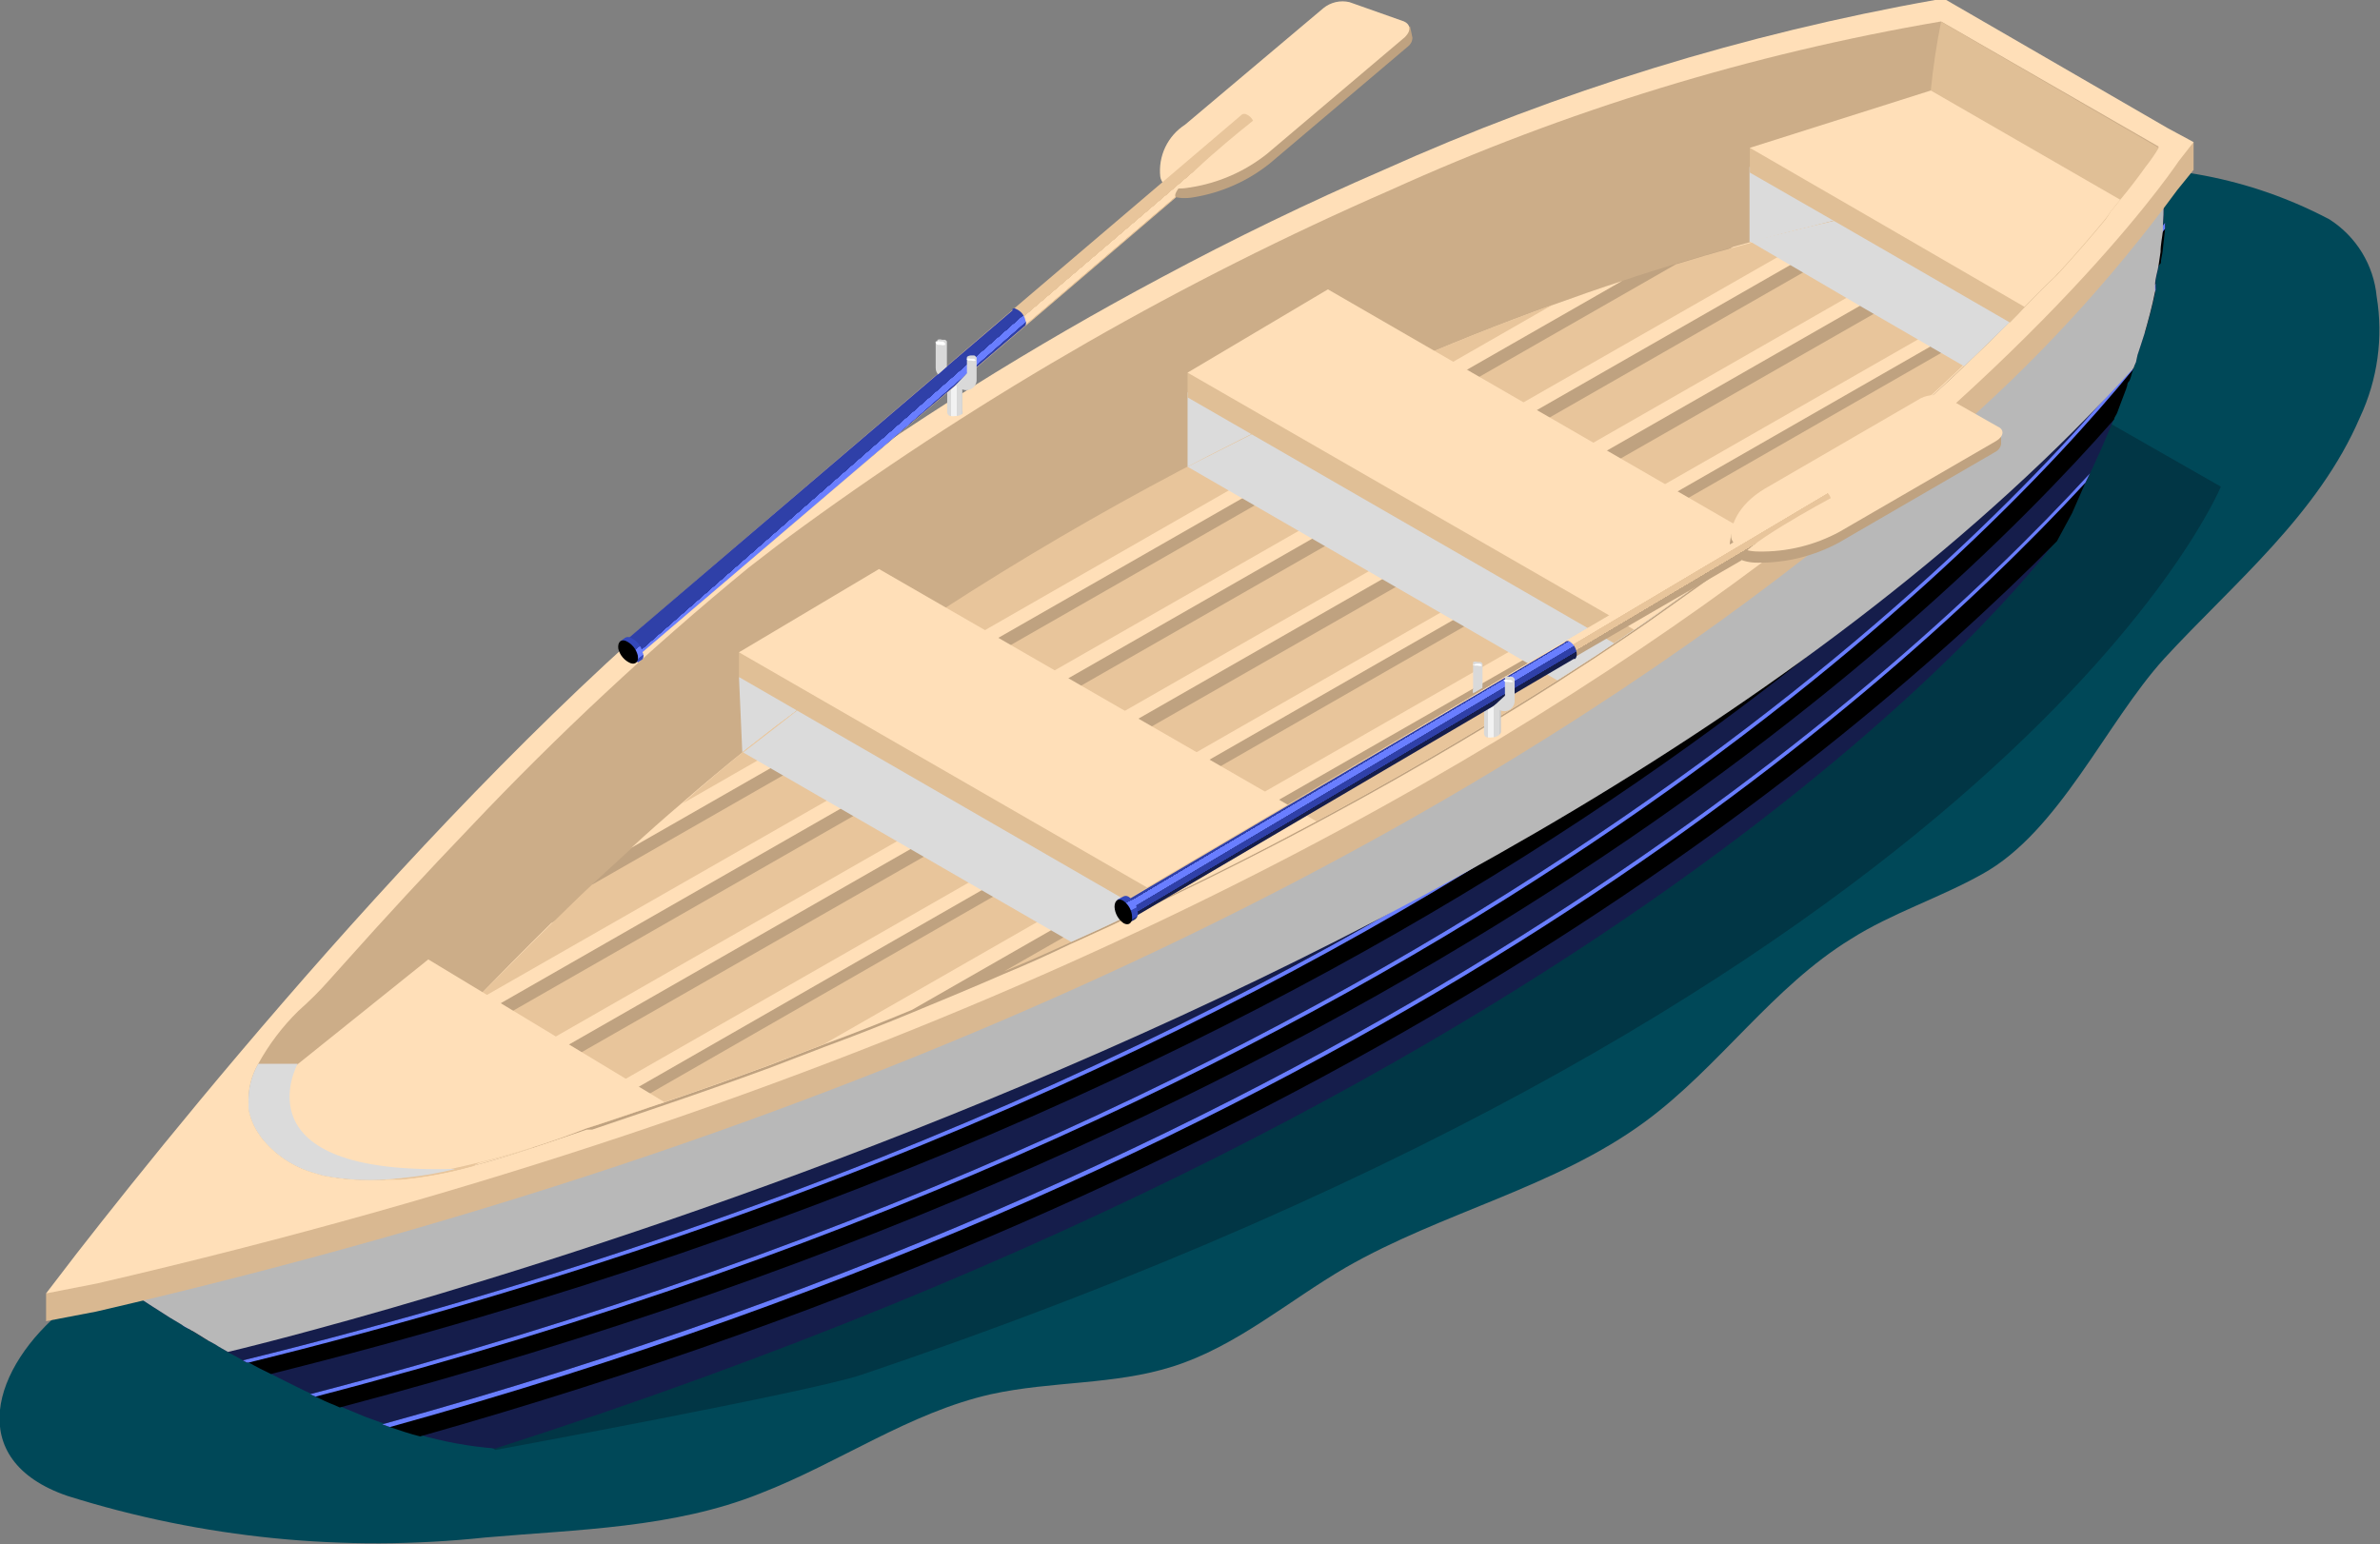 <svg width="131" height="85" viewBox="0 0 131 85" fill="none" xmlns="http://www.w3.org/2000/svg">
<rect x="0" y="0" width="131" height="85" fill="#808080" stroke="none"/>
<g id="Isolation_Mode" clip-path="url(#clip0_3636_101035)">
<g id="Group">
<path id="Vector" d="M72.023 25.045C72.641 24.397 73.258 23.749 73.892 23.118C77.534 19.459 81.58 16.222 85.954 13.469C89.808 11.111 95.08 11.626 99.518 11.194C104.39 10.778 109.178 9.699 114.049 9.383C118.935 8.843 123.871 9.78 128.214 12.074C128.944 12.539 129.557 13.164 130.008 13.901C130.459 14.637 130.736 15.467 130.817 16.326C131.189 18.581 130.869 20.897 129.899 22.969C127.597 28.333 122.959 32.087 119.121 36.255C115.901 39.809 113.349 45.772 109.111 48.113C106.775 49.425 104.106 50.272 101.887 51.684C97.566 54.325 94.63 58.742 90.542 61.749C85.621 65.369 79.364 66.731 74.076 69.77C70.906 71.614 68.069 74.105 64.566 75.218C61.346 76.247 57.892 76.015 54.556 76.746C50.051 77.759 46.214 80.516 41.843 82.21C37.071 84.12 31.832 84.186 26.711 84.635C18.965 85.46 11.132 84.679 3.704 82.343C-2.052 80.366 -0.384 75.218 3.57 72.029C6.032 70.291 8.714 68.884 11.545 67.844C22.706 62.861 32.683 55.72 42.56 48.578L57.759 37.7C60.79 35.606 63.682 33.321 66.418 30.858C68.386 29.031 70.171 27.005 72.023 25.045Z" fill="#004858"/>
<g id="Group_2">
<path id="Vector_2" d="M22.823 76.895L27.261 79.818C27.261 79.818 44.662 76.613 47.398 75.683C110.98 54.225 122.241 26.789 122.241 26.789L110.229 19.93C99.787 21.725 89.621 24.851 79.981 29.23C68.533 34.176 57.667 40.364 47.582 47.682C37.388 55.139 33.601 63.924 22.823 76.895Z" fill="#013645"/>
<path id="Vector_3" d="M4.972 69.604L5.789 70.185C6.557 70.717 7.792 71.564 9.343 72.527L10.01 72.926C10.125 73.01 10.248 73.082 10.377 73.142C10.479 73.209 10.585 73.27 10.694 73.324C10.936 73.493 11.187 73.648 11.445 73.789L11.846 74.005L12.546 74.437C12.83 74.587 13.097 74.719 13.364 74.885L13.581 75.002H13.697C14.098 75.218 14.498 75.433 14.915 75.633C15.332 75.832 16.15 76.264 16.784 76.563L17.068 76.696L17.368 76.812C17.702 76.978 18.052 77.144 18.402 77.277L18.703 77.41L20.104 77.991L20.972 78.307L21.389 78.456C21.939 78.639 22.456 78.822 23.057 78.971C24.429 79.368 25.837 79.624 27.261 79.735C90.192 59.54 111.847 31.555 113.132 29.795C113.132 29.795 113.466 29.213 113.966 28.25C114.183 27.818 114.45 27.303 114.717 26.722L114.967 26.207C115.401 25.31 115.851 24.281 116.302 23.185C116.302 23.052 116.419 22.936 116.469 22.803C116.519 22.67 116.736 22.072 116.886 21.69C116.938 21.565 116.982 21.438 117.019 21.308C117.019 21.308 117.019 21.175 117.103 21.092C117.186 21.009 117.253 20.677 117.336 20.461C117.329 20.422 117.329 20.383 117.336 20.345L117.57 19.929C117.589 19.8 117.617 19.673 117.653 19.547C117.787 19.165 117.92 18.767 118.037 18.368C118.254 17.604 118.471 16.824 118.638 16.043C118.63 16.005 118.63 15.965 118.638 15.927V15.678C118.638 15.296 118.788 14.93 118.838 14.548C118.886 14.324 118.92 14.096 118.938 13.867C118.938 13.452 119.038 13.037 119.071 12.655C119.079 12.544 119.079 12.434 119.071 12.323C119.175 10.928 119.051 9.526 118.704 8.171C117.617 9.418 116.429 10.573 115.151 11.625C80.532 36.687 23.107 61.881 8.459 68.093L4.972 69.604Z" fill="#151D4B"/>
<g id="Group_3">
<path id="Vector_4" d="M10.01 72.926C10.127 73.007 10.25 73.079 10.377 73.142C10.479 73.209 10.585 73.27 10.694 73.325L11.445 73.79C80.015 57.481 110.78 24.663 118.938 14.482C118.938 14.25 119.021 14.017 119.038 13.801C119.055 13.585 119.138 12.971 119.171 12.589C119.163 12.478 119.163 12.367 119.171 12.257C113.416 19.93 83.151 55.836 10.01 72.926Z" fill="black"/>
<path id="Vector_5" d="M10.01 72.926C10.127 73.007 10.25 73.079 10.377 73.142C83.151 56.052 113.349 20.328 119.171 12.589C119.163 12.478 119.163 12.367 119.171 12.257C113.416 19.93 83.151 55.836 10.01 72.926Z" fill="#697EFF"/>
</g>
<g id="Group_4">
<path id="Vector_6" d="M13.364 74.885L13.581 75.002H13.697C14.098 75.234 14.498 75.433 14.915 75.633C78.864 59.672 108.911 29.346 118.07 18.269C118.287 17.505 118.504 16.724 118.654 15.944C118.654 15.944 118.654 15.944 118.654 15.827C118.646 15.744 118.646 15.661 118.654 15.578C112.031 24.281 82.351 57.912 13.364 74.885Z" fill="black"/>
<path id="Vector_7" d="M13.364 74.885L13.581 75.002H13.697C82.184 58.128 111.814 24.796 118.654 15.977C118.654 15.977 118.654 15.977 118.654 15.86C118.646 15.778 118.646 15.694 118.654 15.611C112.031 24.281 82.351 57.912 13.364 74.885Z" fill="#697EFF"/>
</g>
<g id="Group_5">
<path id="Vector_8" d="M17.067 76.746L17.368 76.879C17.701 77.045 18.052 77.211 18.402 77.344L18.703 77.477C76.678 62.164 105.774 35.159 116.369 23.085C116.369 22.969 116.485 22.853 116.535 22.72C116.585 22.587 116.802 21.989 116.953 21.607C117.004 21.483 117.049 21.355 117.086 21.225C117.086 21.225 117.086 21.076 117.169 21.009C117.253 20.943 117.32 20.594 117.403 20.361C117.486 20.129 117.503 20.063 117.57 19.896C109.145 30.194 80.048 60.387 17.067 76.746Z" fill="black"/>
<path id="Vector_9" d="M17.067 76.746L17.368 76.879C79.748 60.653 108.778 30.841 117.386 20.361C117.386 20.212 117.503 20.046 117.57 19.896C109.145 30.194 80.048 60.387 17.067 76.746Z" fill="#697EFF"/>
</g>
<g id="Group_6">
<path id="Vector_10" d="M21.038 78.406L21.456 78.556C22.006 78.738 22.523 78.921 23.124 79.07C72.157 65.219 99.952 43.197 113.216 29.794L114.05 28.25L114.784 26.573L115.034 26.058C103.105 39.029 74.66 63.642 21.038 78.406Z" fill="black"/>
<path id="Vector_11" d="M21.038 78.406L21.456 78.556C74.443 63.874 102.755 39.593 114.784 26.573L115.034 26.058C103.105 39.029 74.66 63.642 21.038 78.406Z" fill="#697EFF"/>
</g>
<path id="Vector_12" d="M5.789 70.185C6.557 70.717 7.791 71.547 9.343 72.527L10.01 72.926C10.125 73.01 10.248 73.082 10.377 73.142C10.479 73.209 10.585 73.27 10.694 73.324L11.445 73.789L11.845 74.005C12.062 74.155 12.296 74.271 12.546 74.42C12.546 74.42 83.402 57.812 117.436 20.262C117.475 20.148 117.519 20.038 117.57 19.929L117.653 19.547C117.787 19.165 117.903 18.767 118.037 18.368C118.254 17.604 118.471 16.824 118.621 16.043C118.621 16.043 118.621 16.043 118.621 15.927C118.613 15.844 118.613 15.761 118.621 15.678C118.621 15.296 118.771 14.93 118.821 14.548L118.921 13.867C118.921 13.452 119.021 13.037 119.055 12.655C119.046 12.544 119.046 12.434 119.055 12.323C119.158 10.928 119.034 9.526 118.688 8.171C117.601 9.413 116.419 10.568 115.151 11.625C80.532 36.687 23.107 61.881 8.459 68.093L5.789 70.185Z" fill="#B8B8B8"/>
<path id="Vector_13" d="M2.536 71.199V72.727L5.306 72.196C49.767 61.915 78.714 46.054 96.332 32.984C100.653 29.779 104.29 26.756 107.326 24.032C111.995 19.991 116.192 15.439 119.839 10.463L120.74 9.351V7.823L119.405 8.587L107.126 1.528H106.625H106.509C96.004 3.356 85.777 6.515 76.078 10.928C64.584 15.926 53.68 22.169 43.561 29.546C28.196 40.69 10.878 61.832 4.054 70.418L2.536 71.199Z" fill="#D9B891"/>
<path id="Vector_14" d="M2.536 71.199L5.339 70.651C89.958 51.07 118.304 11.277 119.922 8.869L120.74 7.822L119.322 7.058L107.126 0H106.509C96.032 1.86 85.827 5.007 76.128 9.367C72.012 11.149 67.942 13.12 63.915 15.279C56.86 19.041 50.076 23.287 43.611 27.985C28.196 39.162 10.878 60.453 4.204 69.023L2.536 71.199Z" fill="#FFDFB8"/>
<path id="Vector_15" d="M13.681 60.753C13.681 60.852 13.681 60.952 13.681 61.035C13.772 61.55 13.977 62.038 14.281 62.463C14.311 62.516 14.345 62.566 14.382 62.613C15.126 63.561 16.154 64.247 17.318 64.573L17.768 64.706C19.159 64.978 20.583 65.028 21.989 64.855C23.036 64.767 24.074 64.595 25.093 64.34C26.938 63.88 28.759 63.325 30.548 62.679L32.217 62.115L32.917 61.882L35.653 60.969L36.521 60.67C38.44 60.005 40.358 59.325 42.26 58.627C48.333 56.468 54.256 54.01 60.062 51.336C60.996 50.921 61.913 50.489 62.831 50.041L64.132 49.426C66.852 48.131 69.521 46.769 72.174 45.357L72.474 45.191C77.73 42.401 82.868 39.362 87.84 36.073L88.841 35.392L89.942 34.661C92.166 33.123 94.391 31.517 96.615 29.845C96.703 29.784 96.786 29.717 96.866 29.646C100.002 27.271 103.039 24.763 105.942 22.122C108.444 19.93 110.83 17.555 113.082 15.114L113.382 14.798C114.233 13.885 115.051 12.938 115.852 11.975C116.652 11.012 117.403 10.082 118.121 9.085C118.377 8.764 118.611 8.425 118.821 8.072L106.842 1.18C96.379 2.964 86.19 6.084 76.528 10.464C65.125 15.44 54.3 21.638 44.245 28.948C43.211 29.696 42.193 30.476 41.192 31.257C35.797 35.688 30.687 40.453 25.893 45.523C23.524 47.992 21.2 50.506 18.92 53.063L18.085 53.993C17.618 54.525 17.051 55.089 16.417 55.654C15.545 56.511 14.803 57.49 14.215 58.56C13.829 59.225 13.643 59.986 13.681 60.753Z" fill="#CCAD88"/>
<path id="Vector_16" d="M40.675 37.269L40.858 41.421L45.68 37.7L40.675 37.269Z" fill="#DBDBDB"/>
<path id="Vector_17" d="M65.367 21.591V25.726L71.206 22.77L65.367 21.591Z" fill="#DBDBDB"/>
<path id="Vector_18" d="M96.298 9.185V13.337L102.621 11.709L96.298 9.185Z" fill="#DBDBDB"/>
<path id="Vector_19" d="M106.776 11.045C107.56 13.005 110.696 14.367 113.082 15.13L113.382 14.815C114.233 13.885 115.051 12.938 115.852 11.975C115.97 11.865 116.081 11.749 116.185 11.626C116.369 11.427 116.536 11.211 116.702 10.995C117.203 10.397 117.67 9.783 118.121 9.152C118.377 8.83 118.611 8.492 118.821 8.138L106.842 1.196C106.589 2.448 106.399 3.712 106.275 4.983C106.275 5.431 106.275 5.88 106.275 6.328C106.15 7.918 106.32 9.516 106.776 11.045Z" fill="#E0BF96"/>
<path id="Vector_20" d="M17.351 64.588H17.434C17.554 64.631 17.676 64.665 17.801 64.688C18.038 64.747 18.277 64.791 18.519 64.821C18.921 64.887 19.329 64.92 19.737 64.92C20.259 64.954 20.783 64.954 21.305 64.92H22.022C23.383 64.795 24.729 64.545 26.043 64.173C27.111 63.907 28.178 63.559 29.246 63.21C30.314 62.861 31.298 62.512 32.299 62.18H32.6L36.22 60.951C38.272 60.254 40.307 59.539 42.343 58.792L45.379 57.63C47.048 57.015 48.616 56.401 50.218 55.736C51.819 55.072 53.554 54.358 55.223 53.627C56.474 53.112 57.692 52.564 58.926 51.966L60.028 51.468C60.812 51.119 61.579 50.754 62.33 50.388C63.998 49.575 65.784 48.728 67.502 47.864C73.742 44.744 79.817 41.307 85.704 37.567L87.806 36.205C89.074 35.358 90.325 34.544 91.56 33.648L92.894 32.701C94.296 31.721 95.664 30.691 97.032 29.662C98.4 28.632 99.401 27.818 100.569 26.855C101.737 25.892 102.788 24.912 103.839 24.031C104.556 23.417 105.257 22.786 105.958 22.155C106.658 21.524 107.392 20.859 108.093 20.178L109.478 18.85L110.562 17.77L111.413 16.907C111.947 16.358 112.481 15.794 113.082 15.246C113.167 15.133 113.262 15.027 113.365 14.93L112.765 14.581L111.096 13.601L110.345 13.17L109.661 12.788L108.927 12.356L107.259 11.376L106.859 11.16C106.539 11.191 106.221 11.241 105.908 11.31L103.972 11.642L102.638 11.791L101.503 12.04L100.936 12.173L99.701 12.472C98.684 12.705 97.549 13.004 96.365 13.336L95.447 13.585L92.361 14.482C91.393 14.781 90.375 15.096 89.341 15.445C88.306 15.794 86.838 16.292 85.504 16.774C82.734 17.77 79.748 18.949 76.611 20.328C75.71 20.71 74.793 21.108 73.892 21.54L73.441 21.739C71.94 22.42 70.421 23.151 68.87 23.915L65.433 25.692C59.361 28.883 53.488 32.438 47.849 36.338L47.265 36.737L44.245 38.846L42.71 39.975L40.858 41.42C39.707 42.35 38.589 43.28 37.521 44.243C36.454 45.207 35.669 45.904 34.769 46.685L32.566 48.711C31.832 49.392 31.115 50.106 30.381 50.82C28.879 52.282 27.411 53.776 25.96 55.288L25.843 55.421C25.276 56.002 24.692 56.6 24.174 57.198L22.506 58.858C21.939 59.456 21.388 60.071 20.838 60.685C19.87 61.732 18.902 62.795 17.951 63.874L17.351 64.588Z" fill="#BFA280"/>
<g id="Group_7">
<path id="Vector_21" d="M34.752 46.668L89.29 15.462C88.073 15.861 86.788 16.309 85.453 16.791C82.684 17.787 79.697 18.966 76.561 20.345C75.526 20.776 74.459 21.241 73.391 21.756L47.214 36.704L44.245 38.846C43.21 39.577 42.193 40.357 41.208 41.138C39.94 42.151 38.706 43.181 37.488 44.244C36.57 45.024 35.653 45.838 34.752 46.668Z" fill="#FFDFB8"/>
<path id="Vector_22" d="M24.141 57.182L103.889 11.526C103.188 11.659 102.404 11.825 101.486 12.041C99.818 12.423 97.749 12.921 95.397 13.586L30.331 50.821C28.846 52.282 27.378 53.777 25.91 55.289L25.793 55.405L24.141 57.182Z" fill="#FFDFB8"/>
<path id="Vector_23" d="M17.351 64.589H17.434C17.554 64.632 17.676 64.665 17.801 64.689C18.038 64.748 18.277 64.792 18.519 64.822L109.645 12.672L108.894 12.241L107.226 11.261L20.888 60.719C19.92 61.766 18.953 62.829 18.002 63.908L17.351 64.589Z" fill="#FFDFB8"/>
<path id="Vector_24" d="M21.288 64.921H22.022C23.383 64.796 24.729 64.546 26.043 64.174C27.111 63.892 28.178 63.56 29.246 63.211L113.048 15.18L113.382 14.815L112.765 14.466L111.096 13.486L21.288 64.921Z" fill="#FFDFB8"/>
<path id="Vector_25" d="M36.22 60.803C38.272 60.105 40.307 59.391 42.343 58.644L45.379 57.481C47.048 56.866 48.616 56.252 50.201 55.588L100.586 26.739C101.687 25.859 102.771 24.946 103.822 24.032C104.54 23.418 105.24 22.787 105.941 22.156C107.142 21.076 108.293 19.98 109.445 18.834L36.22 60.803Z" fill="#FFDFB8"/>
<path id="Vector_26" d="M62.363 50.273C71.18 46.148 79.693 41.409 87.839 36.09C89.107 35.243 90.342 34.429 91.593 33.532L62.363 50.273Z" fill="#FFDFB8"/>
</g>
<g id="Group_8">
<path id="Vector_27" d="M37.572 44.227L85.438 16.79C82.668 17.787 79.682 18.966 76.545 20.344C75.511 20.776 74.443 21.241 73.375 21.756C64.22 25.952 55.459 30.954 47.199 36.703L44.246 38.846C43.211 39.576 42.194 40.357 41.209 41.137C39.958 42.151 38.723 43.18 37.572 44.227Z" fill="#E8C59B"/>
<path id="Vector_28" d="M25.893 55.288L101.42 12.107C99.752 12.489 97.683 12.988 95.33 13.652C94.346 13.918 93.328 14.217 92.244 14.549L32.566 48.712C31.832 49.392 31.115 50.107 30.381 50.821C28.879 52.282 27.428 53.777 25.893 55.288Z" fill="#E8C59B"/>
<path id="Vector_29" d="M17.351 64.588H17.434L108.894 12.24L107.226 11.26L106.842 11.044C106.523 11.075 106.205 11.125 105.891 11.193L22.556 58.892C21.989 59.49 21.439 60.104 20.888 60.719C19.92 61.765 18.953 62.828 18.002 63.907L17.351 64.588Z" fill="#E8C59B"/>
<path id="Vector_30" d="M19.737 64.937C20.259 64.97 20.783 64.97 21.305 64.937H22.023C23.383 64.812 24.729 64.562 26.043 64.19L112.798 14.548L111.13 13.569L110.379 13.137L19.737 64.937Z" fill="#E8C59B"/>
<path id="Vector_31" d="M32.567 62.03L36.187 60.801C38.239 60.104 40.274 59.39 42.31 58.642L45.346 57.48L103.739 24.031C104.456 23.417 105.157 22.785 105.858 22.154C107.059 21.075 108.21 19.979 109.361 18.833C110.029 18.185 110.696 17.521 111.33 16.856L32.567 62.03Z" fill="#E8C59B"/>
<path id="Vector_32" d="M55.256 53.477C56.925 52.796 58.476 52.082 60.061 51.351C60.845 51.002 61.596 50.637 62.363 50.272C71.18 46.147 79.694 41.407 87.839 36.089C89.107 35.242 90.342 34.428 91.593 33.531C93.445 32.235 95.264 30.907 97.065 29.545L55.256 53.477Z" fill="#E8C59B"/>
</g>
<path id="Vector_33" d="M96.315 13.286L102.638 16.99L108.11 20.162L109.495 18.833L110.596 17.754C110.88 17.471 111.163 17.189 111.43 16.89C111.981 16.342 112.498 15.777 113.099 15.229C113.19 15.116 113.29 15.011 113.399 14.914L112.782 14.565L111.113 13.585L110.363 13.153L109.695 12.771L108.944 12.339L107.276 11.36L106.892 11.144C106.573 11.175 106.255 11.225 105.941 11.293L104.006 11.625L102.638 11.791L101.503 12.04L100.936 12.173L99.702 12.456L96.315 13.286Z" fill="#DBDBDB"/>
<path id="Vector_34" d="M40.909 41.421L58.96 51.851L60.062 51.353C60.846 51.004 61.596 50.639 62.364 50.273C64.032 49.459 65.817 48.612 67.519 47.749L47.782 36.355L47.582 36.206L42.777 39.976L40.909 41.421Z" fill="#DBDBDB"/>
<path id="Vector_35" d="M65.367 25.693L85.721 37.452L87.84 36.09C89.107 35.243 90.342 34.429 91.593 33.532L92.928 32.585L73.808 21.591L73.608 21.475L68.787 23.966L65.367 25.693Z" fill="#DBDBDB"/>
<g id="Group_9">
<path id="Vector_36" d="M65.367 20.512V21.874L88.841 35.409L89.942 34.662C92.211 33.117 94.446 31.523 96.615 29.846L73.058 17.29L65.367 20.512Z" fill="#E0BF96"/>
<path id="Vector_37" d="M65.367 20.512L89.942 34.662C92.166 33.123 94.391 31.517 96.615 29.845L96.865 29.663L73.091 15.928L65.367 20.512Z" fill="#FFDFB8"/>
</g>
<g id="Group_10">
<path id="Vector_38" d="M96.315 8.138V9.5L100.97 12.174L110.63 17.755C110.913 17.472 111.197 17.19 111.464 16.891C111.998 16.343 112.532 15.778 113.132 15.23L113.433 14.915C114.283 13.984 115.101 13.038 115.902 12.075C116.006 11.931 116.101 11.782 116.185 11.626L106.175 6.345L96.315 8.138Z" fill="#E0BF96"/>
<path id="Vector_39" d="M96.315 8.138L102.638 11.792L111.43 16.89C111.981 16.342 112.498 15.778 113.099 15.23C113.19 15.117 113.291 15.011 113.399 14.914C114.25 13.984 115.067 13.037 115.868 12.074C115.984 11.932 116.09 11.782 116.185 11.626L116.702 10.995L106.275 4.982L96.315 8.138Z" fill="#FFDFB8"/>
</g>
<g id="Group_11">
<path id="Vector_40" d="M40.675 35.907V37.269L62.831 50.058L64.132 49.426C66.851 48.131 69.521 46.786 72.173 45.358L48.383 32.685L40.675 35.907Z" fill="#E0BF96"/>
<path id="Vector_41" d="M40.675 35.907L64.132 49.426C66.851 48.131 69.521 46.785 72.173 45.357L72.457 45.208L48.383 31.323L40.675 35.907Z" fill="#FFDFB8"/>
</g>
<g id="Group_12">
<path id="Vector_42" d="M13.714 61.035C13.805 61.55 14.01 62.037 14.315 62.463C14.344 62.516 14.377 62.566 14.415 62.613C15.155 63.564 16.185 64.251 17.351 64.572L17.801 64.705C19.192 64.978 20.616 65.028 22.022 64.855C25.542 64.337 28.991 63.418 32.3 62.114C33.451 61.749 34.602 61.35 35.736 60.968L23.607 54.159L13.714 61.035Z" fill="#E0BF96"/>
<path id="Vector_43" d="M13.68 60.752C13.68 60.852 13.68 60.951 13.68 61.035C13.772 61.549 13.977 62.037 14.281 62.463C14.31 62.515 14.344 62.565 14.381 62.612C15.125 63.56 16.154 64.247 17.317 64.572L17.768 64.705C19.158 64.977 20.583 65.028 21.989 64.854C25.509 64.337 28.957 63.417 32.266 62.114C33.417 61.749 34.568 61.35 35.703 60.968C36.003 60.885 36.287 60.769 36.57 60.669L23.574 52.813L13.68 60.752Z" fill="#FFDFB8"/>
</g>
<path id="Vector_44" d="M13.681 60.753C13.681 60.852 13.681 60.952 13.681 61.035C13.772 61.55 13.977 62.038 14.281 62.463C14.311 62.516 14.344 62.566 14.381 62.613C15.126 63.561 16.154 64.248 17.318 64.573L17.768 64.706C19.158 64.978 20.583 65.028 21.989 64.855C23.036 64.767 24.074 64.595 25.092 64.34C12.963 64.739 16.383 58.56 16.383 58.56H14.214C13.828 59.225 13.643 59.986 13.681 60.753Z" fill="#DBDBDB"/>
<g id="Group_13">
<g id="Group_14">
<path id="Vector_45" d="M52.137 20.876C52.128 20.838 52.128 20.798 52.137 20.76C52.256 20.683 52.395 20.642 52.537 20.644H52.771C52.816 20.657 52.857 20.681 52.892 20.712C52.926 20.744 52.953 20.783 52.971 20.826V22.62C52.992 22.673 52.992 22.733 52.971 22.786C52.855 22.869 52.714 22.91 52.571 22.902C52.494 22.919 52.414 22.919 52.337 22.902C52.22 22.902 52.137 22.786 52.137 22.703V20.876Z" fill="url(#paint0_linear_3636_101035)"/>
<path id="Vector_46" d="M52.587 21.142C52.731 21.152 52.873 21.111 52.988 21.026C53.005 20.995 53.015 20.961 53.015 20.926C53.015 20.891 53.005 20.857 52.988 20.826C52.988 20.826 52.988 20.66 52.788 20.627C52.711 20.61 52.631 20.61 52.554 20.627C52.412 20.626 52.273 20.666 52.154 20.743C52.123 20.771 52.098 20.804 52.081 20.841C52.064 20.878 52.054 20.918 52.053 20.959C52.053 21.042 52.154 21.109 52.27 21.159L52.587 21.142Z" fill="white"/>
</g>
<g id="Group_15">
<g id="Group_16">
<path id="Vector_47" d="M63.865 9.666H63.949C64.022 9.212 64.185 8.777 64.428 8.387C64.672 7.996 64.991 7.657 65.367 7.39L72.941 0.98C73.14 0.822 73.373 0.711 73.622 0.656C73.871 0.602 74.129 0.604 74.376 0.664L77.145 1.661L77.613 1.445L77.746 2.093C77.74 2.187 77.713 2.28 77.666 2.363C77.62 2.446 77.556 2.518 77.479 2.574L69.888 9.001C68.672 9.973 67.223 10.614 65.684 10.862C64.816 11.011 64.116 10.762 64.015 10.264C64.007 10.225 64.007 10.186 64.015 10.147L63.865 9.666Z" fill="#BFA280"/>
<path id="Vector_48" d="M77.329 2.043L69.738 8.47C68.521 9.438 67.072 10.074 65.534 10.314C64.666 10.48 63.965 10.314 63.865 9.733C63.803 9.174 63.898 8.61 64.139 8.102C64.381 7.595 64.76 7.164 65.233 6.859L72.841 0.449C73.039 0.288 73.271 0.174 73.52 0.116C73.768 0.059 74.027 0.059 74.276 0.117L77.279 1.179C77.613 1.329 77.713 1.661 77.329 2.043Z" fill="#FFDFB8"/>
</g>
<g id="Group_17">
<path id="Vector_49" d="M34.519 35.408C34.519 35.408 34.519 35.408 34.519 35.491C34.544 35.627 34.604 35.754 34.691 35.862C34.778 35.969 34.891 36.053 35.02 36.106V36.189L57.175 17.322L64.733 10.862C64.149 10.446 68.971 6.643 68.971 6.643C68.894 6.487 68.764 6.363 68.604 6.294C68.567 6.277 68.527 6.268 68.487 6.268C68.446 6.268 68.406 6.277 68.37 6.294L56.258 16.608L34.419 35.292L34.519 35.408Z" fill="url(#paint1_linear_3636_101035)"/>
<path id="Vector_50" d="M34.519 35.409C34.519 35.409 34.519 35.409 34.519 35.492C34.544 35.627 34.603 35.755 34.691 35.862C34.778 35.969 34.891 36.053 35.019 36.106V36.189L56.441 17.92C56.463 17.877 56.475 17.828 56.475 17.779C56.475 17.73 56.463 17.682 56.441 17.638C56.414 17.498 56.352 17.368 56.262 17.258C56.172 17.148 56.056 17.062 55.924 17.007C55.895 16.985 55.86 16.974 55.824 16.974C55.788 16.974 55.753 16.985 55.724 17.007V17.09L34.319 35.359L34.519 35.409Z" fill="url(#paint2_linear_3636_101035)"/>
<path id="Vector_51" d="M34.335 35.641C34.369 35.778 34.433 35.906 34.522 36.015C34.612 36.124 34.725 36.212 34.852 36.272C35.069 36.355 35.22 36.189 35.169 35.924C35.136 35.789 35.072 35.663 34.982 35.557C34.893 35.45 34.78 35.366 34.652 35.309C34.419 35.226 34.235 35.376 34.335 35.641Z" fill="black"/>
</g>
<g id="Group_18">
<path id="Vector_52" d="M34.335 35.591L34.118 35.325L34.402 35.109C34.45 35.08 34.505 35.065 34.561 35.065C34.617 35.065 34.672 35.08 34.719 35.109C34.882 35.183 35.026 35.293 35.139 35.431C35.252 35.57 35.331 35.733 35.37 35.907C35.403 35.965 35.421 36.031 35.421 36.098C35.421 36.165 35.403 36.231 35.37 36.289L35.103 36.471L34.936 36.255C34.656 36.121 34.44 35.882 34.335 35.591Z" fill="url(#paint3_linear_3636_101035)"/>
<path id="Vector_53" d="M34.035 35.724C34.079 35.896 34.162 36.056 34.278 36.191C34.393 36.327 34.539 36.434 34.702 36.505C34.986 36.604 35.169 36.422 35.103 36.073C35.059 35.899 34.976 35.736 34.861 35.598C34.745 35.46 34.6 35.35 34.435 35.276C34.152 35.176 33.985 35.375 34.035 35.724Z" fill="black"/>
</g>
</g>
<g id="Group_19">
<g id="Group_20">
<path id="Vector_54" d="M52.587 21.21L52.887 21.392C52.973 21.446 53.072 21.475 53.174 21.478C53.275 21.48 53.375 21.456 53.464 21.406C53.553 21.357 53.626 21.285 53.677 21.198C53.729 21.111 53.755 21.012 53.755 20.911V19.698C53.73 19.638 53.682 19.591 53.621 19.565H53.455C53.369 19.565 53.287 19.595 53.221 19.648V20.462C53.231 20.489 53.231 20.519 53.221 20.545L52.587 21.21Z" fill="#D9D9D9"/>
<path id="Vector_55" d="M51.503 18.884V20.263C51.503 20.391 51.551 20.515 51.636 20.611L52.12 20.18C52.112 20.136 52.112 20.091 52.12 20.047V18.801C52.109 18.777 52.093 18.756 52.072 18.739C52.052 18.721 52.029 18.709 52.003 18.702H51.853C51.772 18.672 51.684 18.672 51.603 18.702C51.595 18.714 51.592 18.729 51.592 18.743C51.592 18.758 51.595 18.772 51.603 18.785C51.603 18.785 51.503 18.868 51.503 18.884Z" fill="#D9D9D9"/>
</g>
<path id="Vector_56" d="M53.205 19.748C53.212 19.772 53.225 19.793 53.242 19.811C53.26 19.828 53.281 19.841 53.305 19.848H53.471C53.547 19.876 53.63 19.876 53.705 19.848C53.694 19.824 53.678 19.803 53.658 19.785C53.638 19.768 53.614 19.756 53.588 19.748H53.422C53.345 19.727 53.264 19.727 53.188 19.748H53.205Z" fill="white"/>
<path id="Vector_57" d="M51.503 18.884C51.529 18.93 51.57 18.965 51.62 18.984H51.77C51.851 19.011 51.939 19.011 52.02 18.984C52.025 18.957 52.025 18.928 52.02 18.901C51.989 18.86 51.949 18.826 51.903 18.801H51.753C51.672 18.776 51.584 18.776 51.503 18.801C51.494 18.828 51.494 18.857 51.503 18.884Z" fill="white"/>
</g>
</g>
<g id="Group_21">
<g id="Group_22">
<path id="Vector_58" d="M81.7 38.547L81.783 38.431C81.903 38.355 82.042 38.315 82.183 38.315C82.26 38.297 82.34 38.297 82.417 38.315C82.462 38.323 82.504 38.343 82.539 38.372C82.574 38.401 82.601 38.438 82.617 38.481V40.291C82.605 40.356 82.569 40.415 82.517 40.457C82.409 40.544 82.273 40.591 82.133 40.59C82.051 40.609 81.965 40.609 81.883 40.59C81.766 40.59 81.683 40.474 81.683 40.391L81.7 38.547Z" fill="url(#paint4_linear_3636_101035)"/>
<path id="Vector_59" d="M82.167 38.813C82.246 38.825 82.327 38.821 82.404 38.801C82.482 38.781 82.554 38.746 82.617 38.697C82.647 38.673 82.672 38.642 82.689 38.608C82.707 38.574 82.716 38.536 82.717 38.497C82.701 38.448 82.673 38.404 82.635 38.369C82.597 38.334 82.551 38.31 82.5 38.298C82.424 38.281 82.344 38.281 82.267 38.298C82.125 38.296 81.985 38.337 81.866 38.414C81.835 38.44 81.811 38.473 81.796 38.511C81.781 38.549 81.777 38.59 81.783 38.63C81.783 38.713 81.866 38.78 81.983 38.83L82.167 38.813Z" fill="white"/>
</g>
<g id="Group_23">
<g id="Group_24">
<path id="Vector_60" d="M95.28 29.462C95.594 28.593 96.234 27.879 97.065 27.469L105.674 22.487C105.902 22.375 106.153 22.317 106.408 22.317C106.662 22.317 106.913 22.375 107.142 22.487L109.695 23.932L110.145 23.799V24.463C110.124 24.557 110.081 24.645 110.02 24.72C109.959 24.794 109.882 24.854 109.795 24.895L101.203 29.877C99.831 30.617 98.291 30.995 96.731 30.974C95.864 30.974 95.213 30.608 95.213 30.11V29.894L95.28 29.462Z" fill="#BFA280"/>
<path id="Vector_61" d="M109.862 24.281L101.269 29.263C99.9 30.01 98.359 30.388 96.798 30.359C95.931 30.359 95.28 29.994 95.28 29.496C95.28 28.998 95.58 27.835 97.132 26.905L105.724 21.922C105.955 21.808 106.209 21.749 106.466 21.749C106.724 21.749 106.978 21.808 107.209 21.922L109.962 23.484C110.345 23.65 110.295 24.032 109.862 24.281Z" fill="#FFDFB8"/>
</g>
<g id="Group_25">
<path id="Vector_62" d="M61.862 49.708C61.854 49.735 61.854 49.764 61.862 49.791C61.868 49.929 61.906 50.064 61.972 50.184C62.039 50.306 62.133 50.41 62.246 50.489V50.588L87.272 35.824L95.864 30.841C95.346 30.326 100.769 27.42 100.769 27.42C100.716 27.253 100.603 27.111 100.452 27.021C100.368 27.021 100.301 27.021 100.235 27.021L86.487 35.093L61.729 49.675L61.862 49.708Z" fill="url(#paint5_linear_3636_101035)"/>
<path id="Vector_63" d="M61.862 49.708C61.854 49.735 61.854 49.764 61.862 49.791C61.868 49.929 61.906 50.063 61.972 50.184C62.039 50.305 62.132 50.409 62.246 50.488V50.588L86.621 36.272H86.704C86.765 36.197 86.794 36.102 86.788 36.006C86.784 35.866 86.746 35.729 86.676 35.607C86.606 35.485 86.507 35.383 86.387 35.309C86.356 35.294 86.322 35.286 86.287 35.286C86.252 35.286 86.218 35.294 86.187 35.309L86.087 35.392L61.812 49.691L61.862 49.708Z" fill="url(#paint6_linear_3636_101035)"/>
<path id="Vector_64" d="M61.645 49.908C61.654 50.047 61.695 50.182 61.764 50.303C61.834 50.423 61.93 50.527 62.046 50.605C62.246 50.721 62.413 50.605 62.413 50.34C62.406 50.198 62.367 50.059 62.297 49.935C62.228 49.811 62.13 49.705 62.012 49.625C61.812 49.509 61.645 49.642 61.645 49.908Z" fill="black"/>
</g>
<g id="Group_26">
<path id="Vector_65" d="M61.662 49.824L61.495 49.525L61.812 49.359C61.858 49.331 61.91 49.316 61.963 49.316C62.016 49.316 62.068 49.331 62.113 49.359C62.264 49.458 62.389 49.59 62.479 49.746C62.569 49.902 62.62 50.077 62.63 50.256C62.639 50.326 62.628 50.398 62.599 50.462C62.569 50.527 62.522 50.582 62.463 50.621L62.179 50.771L62.046 50.505C61.839 50.333 61.702 50.09 61.662 49.824Z" fill="url(#paint7_linear_3636_101035)"/>
<path id="Vector_66" d="M61.346 49.923C61.356 50.1 61.406 50.273 61.493 50.428C61.58 50.584 61.7 50.718 61.846 50.82C62.113 50.969 62.33 50.82 62.313 50.471C62.307 50.293 62.258 50.119 62.171 49.963C62.084 49.807 61.961 49.674 61.813 49.574C61.546 49.425 61.346 49.574 61.346 49.923Z" fill="black"/>
</g>
</g>
<g id="Group_27">
<g id="Group_28">
<path id="Vector_67" d="M82.2 38.879L82.501 39.062C82.587 39.115 82.686 39.145 82.787 39.147C82.888 39.15 82.989 39.125 83.077 39.076C83.166 39.027 83.24 38.955 83.291 38.867C83.342 38.78 83.369 38.681 83.368 38.58V37.384C83.343 37.324 83.295 37.277 83.235 37.251H83.068C82.992 37.225 82.91 37.225 82.834 37.251C82.827 37.279 82.827 37.307 82.834 37.334V38.198C82.842 38.231 82.842 38.265 82.834 38.298L82.2 38.879Z" fill="#D9D9D9"/>
<path id="Vector_68" d="M81.082 36.538V37.916C81.056 37.997 81.056 38.084 81.082 38.165L81.6 37.866C81.59 37.822 81.59 37.777 81.6 37.733V36.538C81.588 36.514 81.572 36.492 81.552 36.475C81.532 36.458 81.508 36.445 81.483 36.438H81.333C81.251 36.411 81.164 36.411 81.082 36.438C81.082 36.438 81.082 36.438 81.082 36.521V36.538Z" fill="#D9D9D9"/>
</g>
<path id="Vector_69" d="M82.767 37.435C82.775 37.458 82.787 37.48 82.805 37.497C82.823 37.515 82.844 37.527 82.868 37.535H83.034C83.116 37.561 83.203 37.561 83.285 37.535C83.259 37.488 83.218 37.453 83.168 37.435H83.001C82.925 37.414 82.844 37.414 82.767 37.435C82.767 37.435 82.767 37.435 82.767 37.518C82.767 37.601 82.767 37.402 82.767 37.435Z" fill="white"/>
<path id="Vector_70" d="M81.066 36.538C81.092 36.584 81.133 36.619 81.183 36.638H81.333C81.414 36.664 81.502 36.664 81.583 36.638C81.552 36.597 81.512 36.563 81.466 36.538H81.316C81.226 36.538 81.138 36.567 81.066 36.621C81.075 36.594 81.075 36.565 81.066 36.538Z" fill="white"/>
</g>
</g>
</g>
</g>
</g>
<defs>
<linearGradient id="paint0_linear_3636_101035" x1="53.088" y1="21.79" x2="52.137" y2="21.79" gradientUnits="userSpaceOnUse">
<stop offset="0.14" stop-color="#CCCCCC"/>
<stop offset="0.15" stop-color="#D9D9D9"/>
<stop offset="0.46" stop-color="#D9D9D9"/>
<stop offset="0.47" stop-color="#F2F2F2"/>
<stop offset="0.79" stop-color="#F2F2F2"/>
<stop offset="0.8" stop-color="#D9D9D9"/>
</linearGradient>
<linearGradient id="paint1_linear_3636_101035" x1="51.568" y1="21.213" x2="52.316" y2="22.089" gradientUnits="userSpaceOnUse">
<stop offset="0.2" stop-color="#E8C59B"/>
<stop offset="0.21" stop-color="#FFDFB8"/>
<stop offset="0.53" stop-color="#FFDFB8"/>
<stop offset="0.55" stop-color="#E8C59B"/>
<stop offset="0.85" stop-color="#E8C59B"/>
<stop offset="0.86" stop-color="#BFA280"/>
</linearGradient>
<linearGradient id="paint2_linear_3636_101035" x1="45.447" y1="26.606" x2="46.148" y2="27.406" gradientUnits="userSpaceOnUse">
<stop offset="0.2" stop-color="#2F40A8"/>
<stop offset="0.21" stop-color="#697EFF"/>
<stop offset="0.53" stop-color="#697EFF"/>
<stop offset="0.55" stop-color="#2F40A8"/>
<stop offset="0.85" stop-color="#2F40A8"/>
<stop offset="0.87" stop-color="#151D4B"/>
</linearGradient>
<linearGradient id="paint3_linear_3636_101035" x1="34.688" y1="35.623" x2="35.566" y2="36.744" gradientUnits="userSpaceOnUse">
<stop offset="0.2" stop-color="#3448BB"/>
<stop offset="0.21" stop-color="#697EFF"/>
<stop offset="0.53" stop-color="#697EFF"/>
<stop offset="0.55" stop-color="#3448BB"/>
<stop offset="0.85" stop-color="#3448BB"/>
<stop offset="0.87" stop-color="#202D73"/>
</linearGradient>
<linearGradient id="paint4_linear_3636_101035" x1="82.651" y1="39.461" x2="81.716" y2="39.461" gradientUnits="userSpaceOnUse">
<stop offset="0.14" stop-color="#CCCCCC"/>
<stop offset="0.15" stop-color="#D9D9D9"/>
<stop offset="0.46" stop-color="#D9D9D9"/>
<stop offset="0.47" stop-color="#F2F2F2"/>
<stop offset="0.79" stop-color="#F2F2F2"/>
<stop offset="0.8" stop-color="#D9D9D9"/>
</linearGradient>
<linearGradient id="paint5_linear_3636_101035" x1="80.44" y1="38.397" x2="81.03" y2="39.39" gradientUnits="userSpaceOnUse">
<stop offset="0.2" stop-color="#E8C59B"/>
<stop offset="0.21" stop-color="#FFDFB8"/>
<stop offset="0.53" stop-color="#FFDFB8"/>
<stop offset="0.55" stop-color="#E8C59B"/>
<stop offset="0.85" stop-color="#E8C59B"/>
<stop offset="0.86" stop-color="#BFA280"/>
</linearGradient>
<linearGradient id="paint6_linear_3636_101035" x1="73.475" y1="42.685" x2="74.015" y2="43.596" gradientUnits="userSpaceOnUse">
<stop offset="0.2" stop-color="#2F40A8"/>
<stop offset="0.21" stop-color="#697EFF"/>
<stop offset="0.53" stop-color="#697EFF"/>
<stop offset="0.55" stop-color="#2F40A8"/>
<stop offset="0.85" stop-color="#2F40A8"/>
<stop offset="0.87" stop-color="#151D4B"/>
</linearGradient>
<linearGradient id="paint7_linear_3636_101035" x1="61.266" y1="49.766" x2="61.942" y2="51.025" gradientUnits="userSpaceOnUse">
<stop offset="0.2" stop-color="#3448BB"/>
<stop offset="0.21" stop-color="#697EFF"/>
<stop offset="0.53" stop-color="#697EFF"/>
<stop offset="0.55" stop-color="#3448BB"/>
<stop offset="0.85" stop-color="#3448BB"/>
<stop offset="0.87" stop-color="#202D73"/>
</linearGradient>
<clipPath id="clip0_3636_101035">
<rect width="131" height="85" fill="white" transform="matrix(-1 0 0 1 131 0)"/>
</clipPath>
</defs>
</svg>
